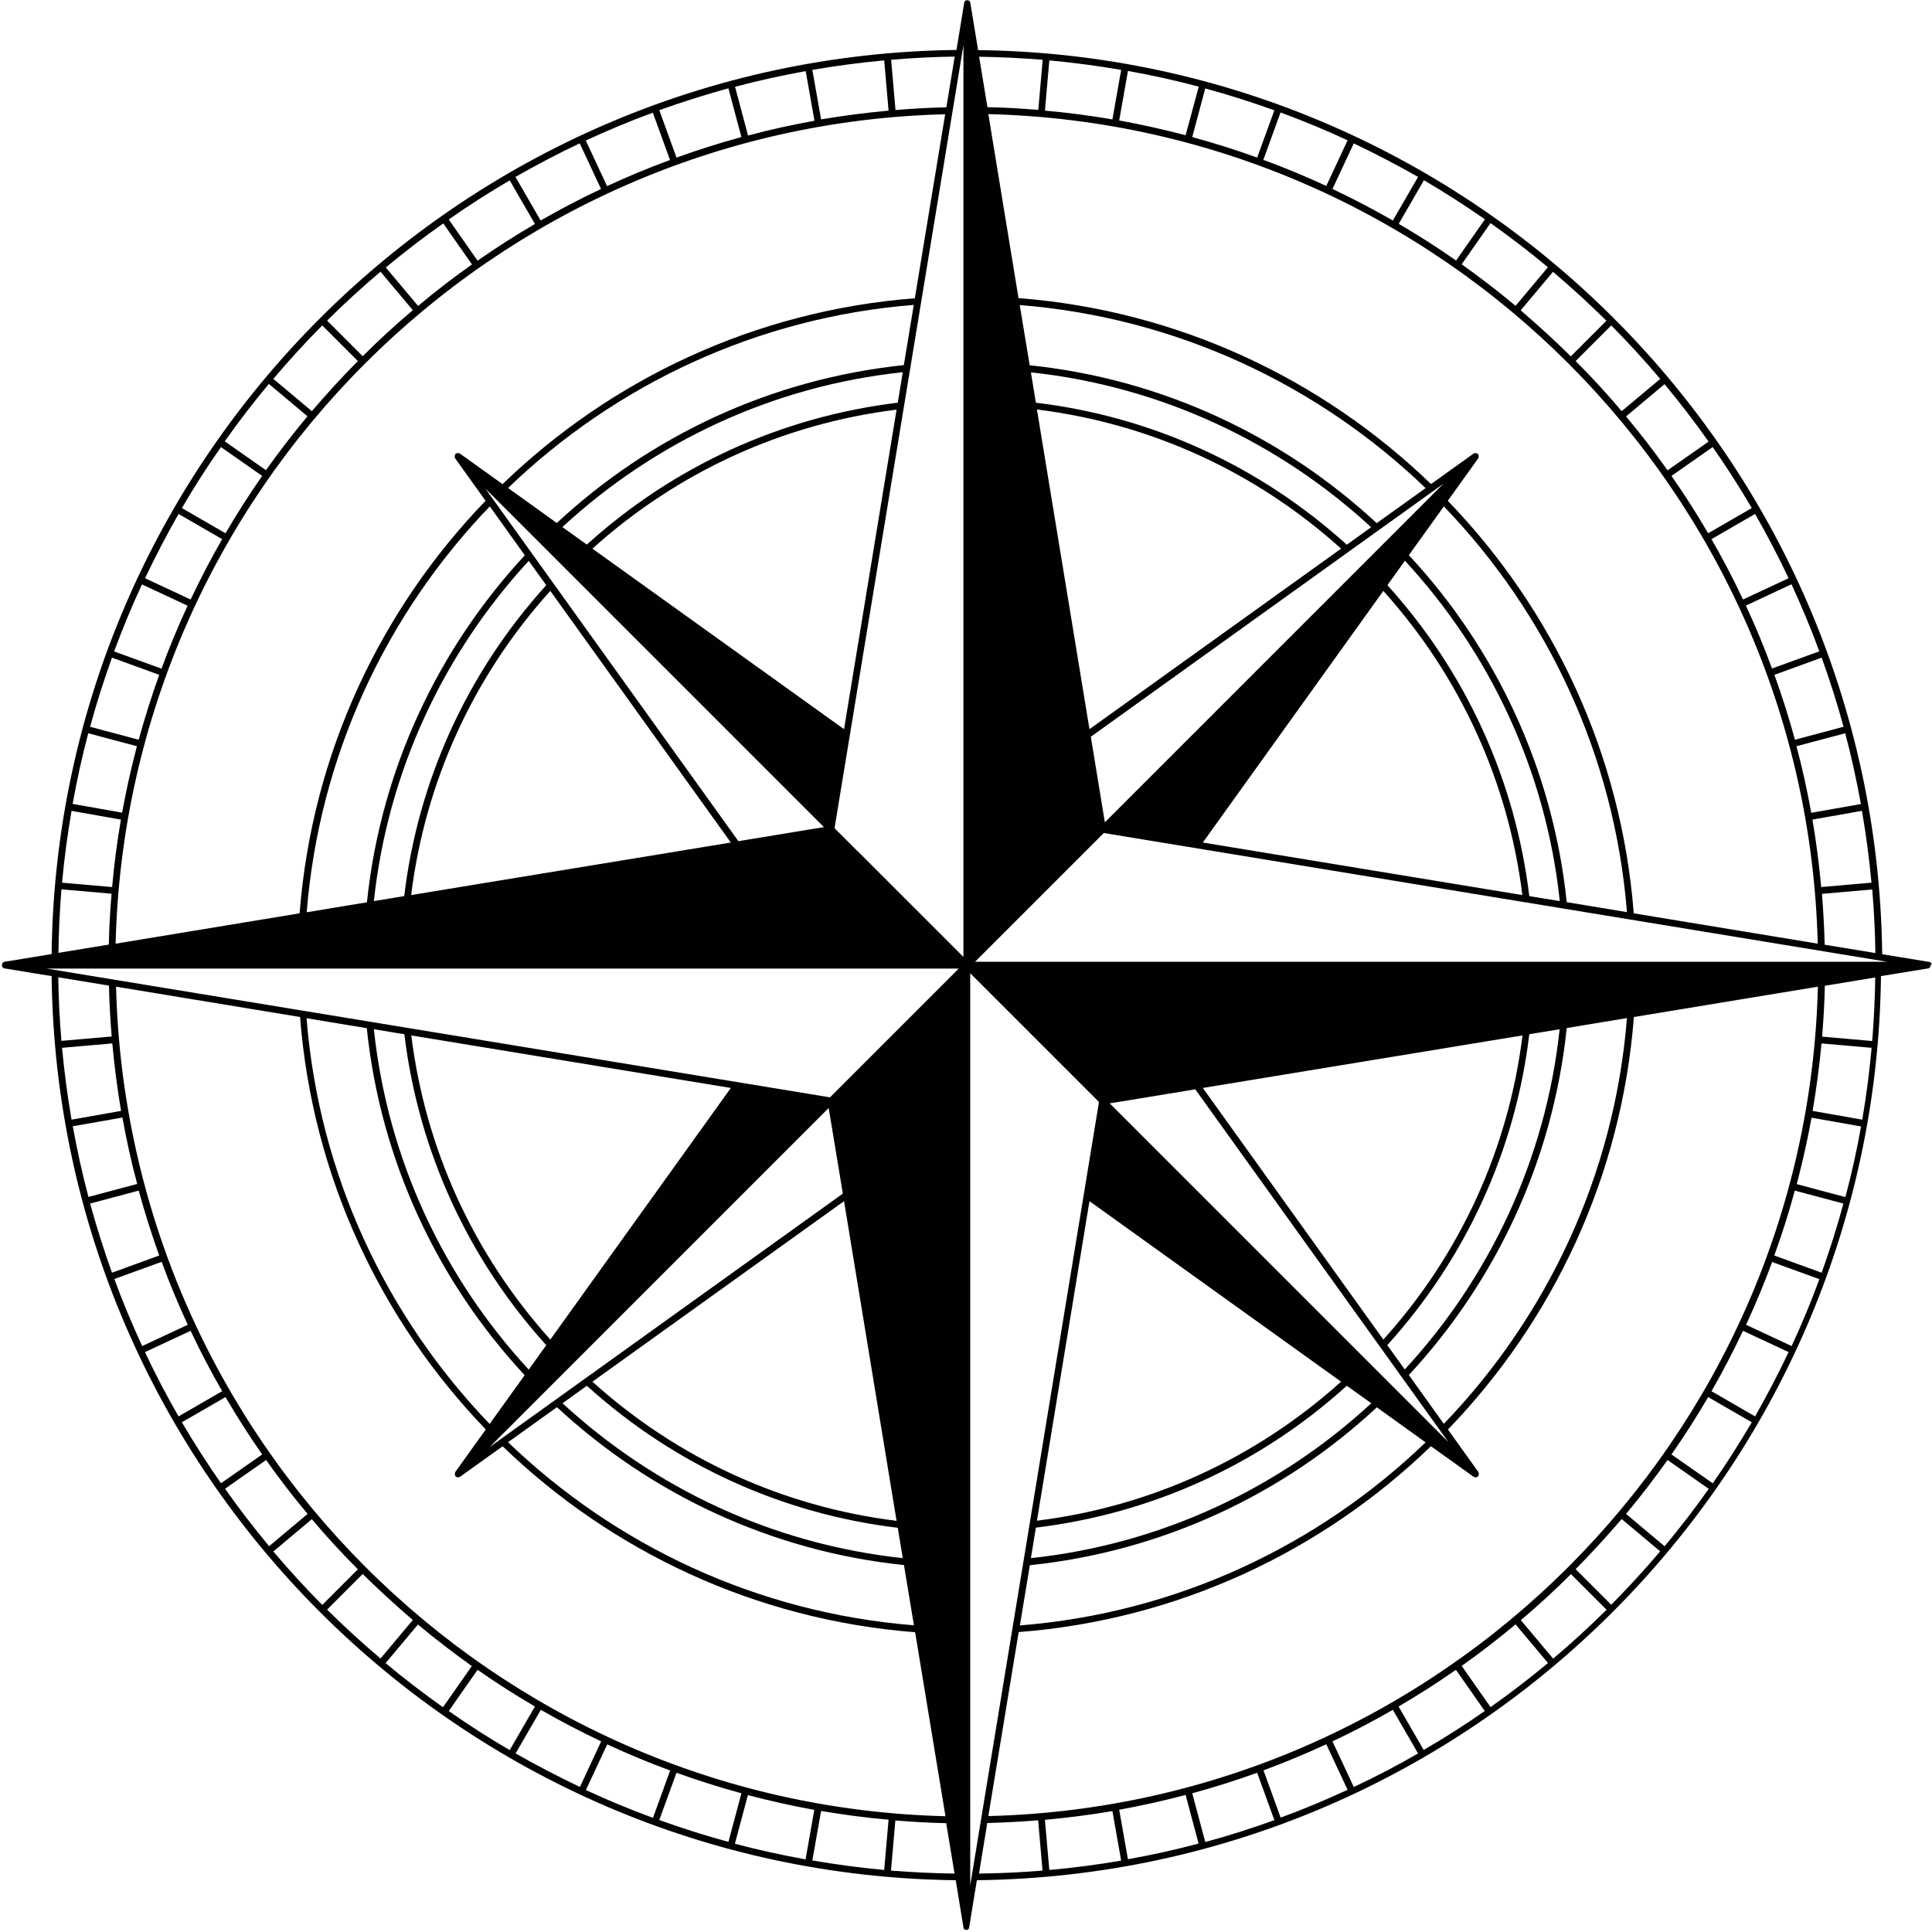 <?xml version="1.0" encoding="UTF-8"?>
<svg id="Layer_1" data-name="Layer 1" xmlns="http://www.w3.org/2000/svg" viewBox="0 0 128 128">
  <defs>
    <style>
      .cls-1 {
        fill: #010101;
      }
    </style>
  </defs>
  <path class="cls-1" d="M127.99,63.91s0-.03-.01-.04c0-.01-.01-.02-.02-.04,0,0-.01-.02-.02-.03,0,0-.02-.02-.03-.03,0,0-.02-.02-.03-.02-.01,0-.03-.01-.04-.02,0,0-.02,0-.02,0l-3.12-.51c-.39-32.86-27.04-59.51-59.9-59.9l-.51-3.12s0-.02,0-.02c0-.01,0-.03-.02-.04,0-.01-.01-.02-.02-.04,0,0-.02-.02-.02-.03-.01-.01-.02-.02-.04-.03,0,0-.02,0-.02-.01-.02,0-.03-.01-.05-.01,0,0-.01,0-.02,0,0,0,0,0-.02,0,0,0-.01,0-.02,0-.01,0-.02,0-.03,0,0,0-.01,0-.02,0-.02,0-.04.02-.06.03,0,0,0,0,0,0-.02.01-.03.03-.04.05,0,0,0,.01-.01.02,0,.01-.01.03-.02.05,0,0,0,.01,0,.02l-.51,3.12C30.47,3.7,3.81,30.35,3.42,63.21l-3.12.51s-.02,0-.02,0c-.01,0-.03,0-.04.02-.01,0-.02.01-.03.02-.01,0-.02.02-.03.03,0,0-.02.02-.02.03s-.01.02-.02.04c0,.01,0,.03-.01.04,0,0,0,.02,0,.02s0,.01,0,.02,0,.01,0,.02c0,0,0,.02,0,.02,0,.01,0,.03.01.04,0,.01.01.02.02.04,0,0,.01.02.02.03,0,0,.02.02.03.03,0,0,.02.02.03.02.01,0,.03.01.04.02,0,0,.02,0,.02,0l3.12.51c.39,32.86,27.04,59.51,59.9,59.9l.51,3.12s0,.02,0,.02c0,.01,0,.02.01.04l.02.03s.01.02.02.03c.01,0,.02.02.03.02,0,0,.02.01.03.02.01,0,.03,0,.04.01,0,0,.02,0,.02,0h.04s.02,0,.02,0c.02,0,.03,0,.04-.01.01,0,.02-.01.03-.02.01,0,.02-.02.03-.02,0,0,.02-.02.02-.03,0-.01.02-.02.02-.03,0-.01,0-.02.01-.04,0,0,0-.02,0-.02l.51-3.12c32.86-.39,59.51-27.04,59.9-59.9l3.12-.51s.02,0,.02,0c.01,0,.03,0,.04-.02.01,0,.02-.01.03-.02s.02-.02.03-.03c0,0,.02-.02.02-.03s.01-.02.02-.04c0-.01,0-.03.01-.04,0,0,0-.02,0-.02s0-.01,0-.02c0,0,0-.01,0-.02,0,0,0-.02,0-.02ZM63.25,3.76l-.55,3.35c-1.13.02-2.26.09-3.37.18l-.29-3.33c1.39-.12,2.8-.19,4.21-.21ZM35.03,37.16l1.16,1.61c-5.23,5.78-8.49,12.92-9.41,20.6l-2.01.33c.93-8.65,4.66-16.47,10.26-22.54ZM24.31,59.78l-3.99.66c.83-10.4,5.3-19.79,12.13-26.89l2.32,3.24c-5.73,6.18-9.54,14.16-10.46,22.99ZM36.46,39.15l11.96,16.67-21.18,3.48c.93-7.5,4.11-14.49,9.22-20.15ZM32.13,32.34l22.46,22.46-.87.14-4.8.79-16.79-23.4ZM39.25,36.35c5.66-5.1,12.65-8.28,20.15-9.21l-3.48,21.17-16.67-11.96ZM38.88,36.08l-1.62-1.16c6.07-5.61,13.89-9.34,22.55-10.26l-.33,2.02c-7.68.93-14.82,4.17-20.6,9.4ZM36.89,34.65l-3.23-2.32c7.1-6.83,16.48-11.3,26.88-12.13l-.66,3.99c-8.83.92-16.82,4.72-22.99,10.46ZM33.29,32.07l-2.82-2.02s-.02,0-.02-.01c-.01,0-.02-.01-.04-.02-.01,0-.03,0-.04,0-.01,0-.02,0-.04,0-.02,0-.03,0-.04,0h-.03s-.03.02-.04.03c0,0-.01,0-.02.01,0,0,0,0-.01.01,0,0-.01,0-.02.01,0,0,0,.02-.01.02,0,.01-.02.02-.02.04,0,.01,0,.02-.01.04,0,.01,0,.03,0,.04,0,.02,0,.03,0,.04,0,.01,0,.02,0,.04s0,.02.02.04c0,0,0,.01,0,.02l2.02,2.82c-6.96,7.21-11.5,16.75-12.32,27.33l-12.19,2.01c.75-29.97,24.99-54.2,54.96-54.95l-2.01,12.19c-10.58.82-20.12,5.36-27.32,12.32ZM58.58,4l.29,3.33c-1.51.14-3,.33-4.47.58l-.58-3.28c1.57-.27,3.15-.48,4.76-.63ZM53.38,4.71l.58,3.29c-1.49.27-2.96.59-4.4.98l-.86-3.23c1.54-.41,3.1-.75,4.69-1.04ZM48.26,5.86l.86,3.22c-1.46.4-2.89.85-4.3,1.36l-1.14-3.14c1.5-.54,3.03-1.02,4.58-1.45ZM43.25,7.46l1.14,3.14c-1.42.52-2.81,1.1-4.17,1.73l-1.41-3.02c1.45-.67,2.93-1.29,4.43-1.84ZM38.41,9.5l1.41,3.02c-1.36.64-2.7,1.34-4,2.09l-1.67-2.89c1.39-.79,2.81-1.54,4.25-2.22ZM33.77,11.95l1.67,2.89c-1.3.76-2.57,1.57-3.8,2.43l-1.91-2.73c1.31-.92,2.66-1.78,4.04-2.59ZM29.36,14.79l1.91,2.73c-1.23.87-2.42,1.78-3.57,2.75l-2.14-2.55c1.23-1.02,2.5-2,3.81-2.92ZM25.21,18l2.14,2.55c-1.15.97-2.26,1.99-3.32,3.05l-2.36-2.36c1.14-1.13,2.32-2.21,3.54-3.24ZM21.35,21.56l2.36,2.36c-1.06,1.07-2.07,2.18-3.05,3.32l-2.55-2.14c1.03-1.22,2.11-2.4,3.24-3.54ZM17.82,25.44l2.55,2.14c-.96,1.15-1.88,2.35-2.75,3.57l-2.73-1.91c.92-1.31,1.9-2.58,2.93-3.81ZM14.64,29.62l2.73,1.91c-.86,1.23-1.67,2.5-2.43,3.8l-2.89-1.67c.81-1.39,1.67-2.73,2.59-4.04ZM11.83,34.05l2.89,1.67c-.75,1.3-1.44,2.63-2.09,4l-3.02-1.41c.69-1.45,1.43-2.87,2.22-4.26ZM9.41,38.72l3.02,1.41c-.63,1.36-1.21,2.75-1.73,4.17l-3.14-1.14c.56-1.51,1.17-2.99,1.84-4.43ZM7.42,43.57l3.13,1.14c-.51,1.41-.96,2.84-1.36,4.3l-3.22-.86c.42-1.55.91-3.08,1.45-4.58ZM5.85,48.58l3.22.86c-.38,1.45-.71,2.91-.98,4.4l-3.28-.58c.29-1.58.63-3.15,1.04-4.69ZM4.73,53.72l3.28.58c-.25,1.47-.45,2.96-.58,4.47l-3.32-.29c.15-1.61.36-3.19.63-4.76ZM4.07,58.92l3.32.29c-.09,1.12-.16,2.24-.18,3.37l-3.34.55c.02-1.42.09-2.82.2-4.22ZM3.87,64.75l3.35.55c.02,1.13.09,2.26.18,3.37l-3.33.29c-.12-1.39-.19-2.8-.21-4.21ZM4.11,69.42l3.33-.29c.14,1.51.33,3,.58,4.47l-3.28.58c-.27-1.57-.48-3.15-.63-4.76ZM37.27,92.97l1.61-1.16c5.78,5.23,12.92,8.49,20.6,9.41l.33,2.01c-8.65-.93-16.47-4.66-22.54-10.26ZM59.89,103.69l.66,3.99c-10.4-.83-19.79-5.3-26.89-12.13l3.24-2.32c6.18,5.73,14.16,9.54,22.99,10.46ZM39.25,91.54l16.67-11.96,3.48,21.18c-7.5-.93-14.49-4.11-20.15-9.22ZM32.44,95.87l22.46-22.46.18,1.07.76,4.6-23.4,16.79ZM36.46,88.75c-5.1-5.67-8.28-12.65-9.21-20.15l21.17,3.48-11.96,16.67ZM36.19,89.12l-1.16,1.62c-5.61-6.07-9.34-13.89-10.26-22.55l2.02.33c.93,7.68,4.17,14.82,9.4,20.6ZM34.76,91.11l-2.32,3.23c-6.83-7.1-11.3-16.48-12.13-26.88l3.99.66c.92,8.83,4.72,16.82,10.46,22.99ZM32.18,94.71l-2.02,2.82s0,.01,0,.02c0,.01-.01.02-.02.04s0,.02,0,.04c0,.02,0,.03,0,.04s0,.03,0,.04c0,.01,0,.02.01.04,0,.01.01.03.02.04,0,0,0,.02.01.02,0,0,0,0,.01,0,0,0,0,.01.01.02.01,0,.02.01.04.02,0,0,.02,0,.02.01.03.01.06.02.08.02.04,0,.08-.01.12-.04,0,0,.01,0,.02,0l2.82-2.02c7.21,6.96,16.75,11.5,27.33,12.32l2.01,12.19c-29.97-.75-54.2-24.99-54.95-54.96l12.19,2.01c.82,10.58,5.36,20.12,12.31,27.33ZM4.82,74.62l3.29-.58c.27,1.49.59,2.96.98,4.4l-3.23.86c-.41-1.54-.75-3.1-1.04-4.69ZM5.97,79.74l3.22-.86c.4,1.46.85,2.89,1.36,4.3l-3.13,1.14c-.54-1.5-1.02-3.03-1.45-4.58ZM7.57,84.74l3.14-1.14c.52,1.42,1.1,2.81,1.73,4.17l-3.02,1.41c-.67-1.45-1.29-2.93-1.84-4.43ZM9.61,89.58l3.02-1.41c.64,1.36,1.34,2.7,2.09,4l-2.89,1.67c-.8-1.39-1.54-2.8-2.22-4.25ZM12.05,94.23l2.89-1.67c.76,1.3,1.57,2.57,2.43,3.8l-2.73,1.91c-.91-1.31-1.78-2.66-2.59-4.04ZM14.9,98.64l2.73-1.91c.87,1.23,1.78,2.42,2.75,3.57l-2.55,2.14c-1.02-1.23-2-2.5-2.92-3.81ZM18.11,102.79l2.55-2.14c.97,1.15,1.99,2.26,3.05,3.32l-2.36,2.36c-1.13-1.14-2.21-2.32-3.24-3.54ZM21.67,106.64l2.36-2.36c1.07,1.06,2.18,2.07,3.32,3.05l-2.14,2.55c-1.22-1.03-2.4-2.11-3.54-3.24ZM25.55,110.18l2.14-2.55c1.15.96,2.35,1.88,3.57,2.75l-1.91,2.73c-1.31-.93-2.58-1.9-3.81-2.93ZM29.73,113.36l1.91-2.73c1.23.86,2.5,1.67,3.8,2.43l-1.67,2.89c-1.39-.81-2.73-1.67-4.04-2.59ZM34.16,116.17l1.67-2.89c1.3.75,2.63,1.44,4,2.09l-1.41,3.02c-1.45-.69-2.87-1.43-4.26-2.22ZM38.82,118.59l1.41-3.02c1.36.63,2.75,1.21,4.17,1.73l-1.14,3.14c-1.51-.56-2.99-1.17-4.43-1.84ZM43.68,120.58l1.14-3.13c1.41.51,2.84.96,4.3,1.36l-.86,3.22c-1.55-.42-3.08-.91-4.58-1.45ZM48.69,122.15l.86-3.22c1.45.38,2.91.71,4.4.98l-.58,3.28c-1.59-.29-3.15-.63-4.69-1.04ZM58.58,123.89c-1.61-.15-3.19-.36-4.76-.63l.58-3.28c1.47.25,2.96.45,4.47.58l-.29,3.32ZM59.03,123.93l.29-3.32c1.12.09,2.24.16,3.37.18l.55,3.34c-1.42-.02-2.82-.09-4.21-.2ZM54.98,72.7L3.09,64.17h60.43l-8.53,8.53ZM56.79,56.37l-1.5-1.5L63.83,2.99v60.41l-7.03-7.03ZM124.24,63.14l-3.35-.55c-.03-1.13-.09-2.26-.18-3.37l3.33-.29c.12,1.39.19,2.8.21,4.21ZM123.99,58.48l-3.33.29c-.14-1.51-.33-3-.58-4.47l3.28-.58c.27,1.57.48,3.15.63,4.76ZM90.84,34.93l-1.61,1.16c-5.78-5.23-12.92-8.49-20.6-9.41l-.33-2.01c8.65.93,16.47,4.66,22.54,10.26ZM68.22,24.2l-.66-3.99c10.4.83,19.79,5.3,26.89,12.13l-3.24,2.32c-6.18-5.73-14.16-9.54-22.99-10.46ZM88.85,36.35l-16.67,11.96-3.48-21.18c7.5.93,14.49,4.11,20.15,9.22ZM95.66,32.02l-19.38,19.38-3.08,3.08-.35-2.13-.58-3.54,23.4-16.79ZM91.65,39.15c5.1,5.67,8.28,12.65,9.21,20.15l-21.17-3.48,11.96-16.67ZM91.92,38.77l1.16-1.62c5.61,6.07,9.34,13.89,10.26,22.55l-2.02-.33c-.93-7.68-4.17-14.82-9.4-20.6ZM93.34,36.78l2.32-3.23c6.83,7.1,11.3,16.48,12.13,26.88l-3.99-.66c-.92-8.83-4.72-16.82-10.46-22.99ZM95.92,33.18l2.02-2.82s0-.01,0-.02c0-.01.01-.02.02-.04s0-.02,0-.04c0-.02,0-.03,0-.04s0-.03,0-.04c0-.01,0-.02-.01-.04,0-.01-.01-.03-.02-.04,0,0,0-.02-.01-.02,0,0-.01,0-.02-.01s0,0-.01-.01c0,0-.01,0-.02-.01-.01,0-.02-.02-.04-.02-.01,0-.02,0-.03-.01-.02,0-.03,0-.04,0-.01,0-.02,0-.04,0-.02,0-.03,0-.04,0-.01,0-.02.01-.03.02,0,0-.02,0-.02.01l-2.82,2.02c-7.21-6.96-16.75-11.5-27.33-12.32l-2-12.19c29.97.75,54.2,24.99,54.95,54.96l-12.19-2.01c-.82-10.58-5.36-20.12-12.32-27.33ZM123.29,53.27l-3.29.58c-.27-1.49-.59-2.96-.98-4.41l3.23-.86c.41,1.54.75,3.1,1.04,4.69ZM122.14,48.15l-3.22.86c-.4-1.46-.85-2.89-1.36-4.3l3.13-1.14c.54,1.5,1.03,3.03,1.45,4.58ZM120.54,43.15l-3.14,1.14c-.52-1.42-1.1-2.81-1.73-4.17l3.02-1.41c.67,1.45,1.29,2.93,1.84,4.43ZM118.5,38.31l-3.02,1.41c-.64-1.36-1.34-2.7-2.09-4l2.89-1.67c.79,1.39,1.54,2.81,2.22,4.26ZM116.06,33.66l-2.89,1.67c-.76-1.3-1.57-2.57-2.43-3.8l2.73-1.91c.92,1.31,1.78,2.66,2.59,4.04ZM113.21,29.25l-2.73,1.91c-.87-1.23-1.79-2.42-2.75-3.57l2.55-2.14c1.02,1.23,2,2.5,2.92,3.81ZM110,25.1l-2.56,2.14c-.97-1.15-1.99-2.26-3.05-3.32l2.36-2.36c1.13,1.14,2.21,2.32,3.24,3.54ZM106.43,21.25l-2.36,2.36c-1.07-1.06-2.18-2.07-3.32-3.05l2.14-2.55c1.22,1.03,2.4,2.12,3.54,3.24ZM102.55,17.71l-2.14,2.55c-1.15-.96-2.35-1.88-3.57-2.75l1.91-2.73c1.31.93,2.58,1.9,3.81,2.93ZM98.38,14.53l-1.91,2.73c-1.23-.86-2.5-1.67-3.8-2.43l1.67-2.89c1.38.81,2.73,1.68,4.04,2.59ZM93.95,11.72l-1.67,2.89c-1.3-.75-2.63-1.44-4-2.09l1.41-3.02c1.45.69,2.87,1.43,4.26,2.22ZM89.28,9.3l-1.41,3.02c-1.36-.63-2.75-1.21-4.17-1.73l1.14-3.14c1.51.56,2.99,1.17,4.43,1.84ZM84.43,7.31l-1.14,3.13c-1.41-.51-2.84-.96-4.3-1.36l.86-3.22c1.55.42,3.08.91,4.58,1.45ZM79.42,5.74l-.87,3.22c-1.45-.38-2.91-.71-4.4-.98l.58-3.28c1.58.28,3.15.63,4.69,1.04ZM69.52,4c1.61.15,3.19.36,4.76.63l-.58,3.28c-1.47-.25-2.96-.45-4.47-.58l.29-3.32ZM69.08,3.96l-.29,3.32c-1.12-.09-2.24-.16-3.37-.18l-.55-3.34c1.42.02,2.82.09,4.21.2ZM64.28,124.91v-60.43l8.53,8.53-8.53,51.9ZM91.22,93.24l3.23,2.32c-7.1,6.83-16.48,11.3-26.88,12.13l.66-3.99c8.83-.92,16.82-4.72,22.99-10.46ZM68.3,103.23l.33-2.02c7.68-.93,14.82-4.17,20.6-9.4l1.62,1.16c-6.07,5.61-13.9,9.34-22.55,10.26ZM94.81,95.82l2.82,2.02s0,0,.02,0c.03.02.07.04.12.04.03,0,.06,0,.08-.02,0,0,.02,0,.02-.01.01,0,.02-.01.04-.02,0,0,0,0,.01-.02,0,0,0,0,.01,0,0,0,0-.02.01-.02,0-.01.02-.02.02-.04,0-.01,0-.02.01-.04,0-.01,0-.03,0-.04,0-.02,0-.03,0-.04,0-.01,0-.02,0-.04s0-.02-.02-.04c0,0,0-.01,0-.02l-2.02-2.82c6.96-7.21,11.5-16.75,12.32-27.33l12.19-2.01c-.75,29.97-24.99,54.2-54.96,54.95l2.01-12.19c10.58-.82,20.12-5.36,27.32-12.32ZM95.66,94.34l-2.32-3.24c5.73-6.18,9.54-14.16,10.46-22.99l3.99-.66c-.83,10.4-5.3,19.78-12.13,26.88ZM93.07,90.73l-1.16-1.61c5.23-5.78,8.49-12.92,9.41-20.6l2.01-.33c-.93,8.65-4.66,16.47-10.26,22.54ZM91.65,88.75l-11.96-16.67,21.18-3.48c-.93,7.5-4.11,14.49-9.22,20.15ZM95.98,95.56l-22.46-22.46,1.12-.18,4.55-.75,16.79,23.4ZM88.85,91.54c-5.67,5.1-12.65,8.28-20.15,9.21l3.48-21.17,16.67,11.96ZM64.86,124.13l.55-3.35c1.13-.03,2.26-.09,3.37-.18l.29,3.33c-1.39.12-2.8.18-4.21.2ZM69.52,123.89l-.29-3.32c1.51-.14,3-.33,4.47-.58l.58,3.28c-1.57.27-3.16.48-4.76.62ZM74.73,123.19l-.58-3.29c1.49-.27,2.96-.6,4.4-.98l.86,3.22c-1.54.41-3.1.76-4.69,1.04ZM79.85,122.03l-.86-3.22c1.46-.4,2.89-.85,4.3-1.36l1.14,3.14c-1.5.54-3.03,1.03-4.58,1.45ZM84.85,120.43l-1.14-3.14c1.41-.52,2.8-1.1,4.16-1.73l1.41,3.02c-1.45.67-2.92,1.29-4.43,1.84ZM89.69,118.39l-1.41-3.02c1.36-.64,2.7-1.34,4-2.09l1.67,2.89c-1.38.8-2.8,1.54-4.25,2.22ZM94.33,115.95l-1.67-2.89c1.3-.76,2.57-1.57,3.8-2.43l1.91,2.73c-1.31.91-2.66,1.78-4.05,2.58ZM98.75,113.1l-1.91-2.73c1.23-.87,2.42-1.79,3.57-2.75l2.15,2.56c-1.23,1.02-2.5,2-3.81,2.92ZM102.9,109.89l-2.14-2.55c1.15-.97,2.26-1.99,3.32-3.05l2.36,2.36c-1.14,1.13-2.32,2.21-3.54,3.24ZM106.75,106.32l-2.36-2.36c1.06-1.07,2.07-2.18,3.05-3.32l2.55,2.14c-1.03,1.22-2.12,2.4-3.24,3.54ZM110.28,102.44l-2.55-2.14c.96-1.15,1.88-2.35,2.75-3.57l2.73,1.91c-.93,1.31-1.9,2.58-2.93,3.81ZM113.47,98.27l-2.73-1.91c.86-1.23,1.67-2.5,2.43-3.8l2.89,1.67c-.81,1.38-1.67,2.73-2.59,4.05ZM116.28,93.84l-2.89-1.67c.75-1.3,1.44-2.63,2.09-4l3.02,1.41c-.69,1.45-1.43,2.87-2.22,4.26ZM118.7,89.18l-3.02-1.41c.63-1.36,1.21-2.75,1.73-4.16l3.13,1.14c-.56,1.51-1.17,2.99-1.84,4.43ZM120.69,84.32l-3.14-1.14c.51-1.41.97-2.84,1.36-4.3l3.22.86c-.42,1.55-.9,3.08-1.44,4.58ZM122.26,79.31l-3.22-.86c.38-1.45.71-2.91.98-4.4l3.28.58c-.28,1.58-.63,3.15-1.04,4.69ZM123.38,74.18l-3.29-.58c.25-1.47.45-2.96.59-4.47l3.32.29c-.15,1.61-.35,3.19-.62,4.76ZM124.04,68.97l-3.32-.29c.09-1.12.16-2.24.18-3.37l3.34-.55c-.02,1.42-.09,2.82-.2,4.21ZM64.6,63.72l7.03-7.03,1.5-1.5,51.9,8.53h-60.42Z"/>
</svg>
